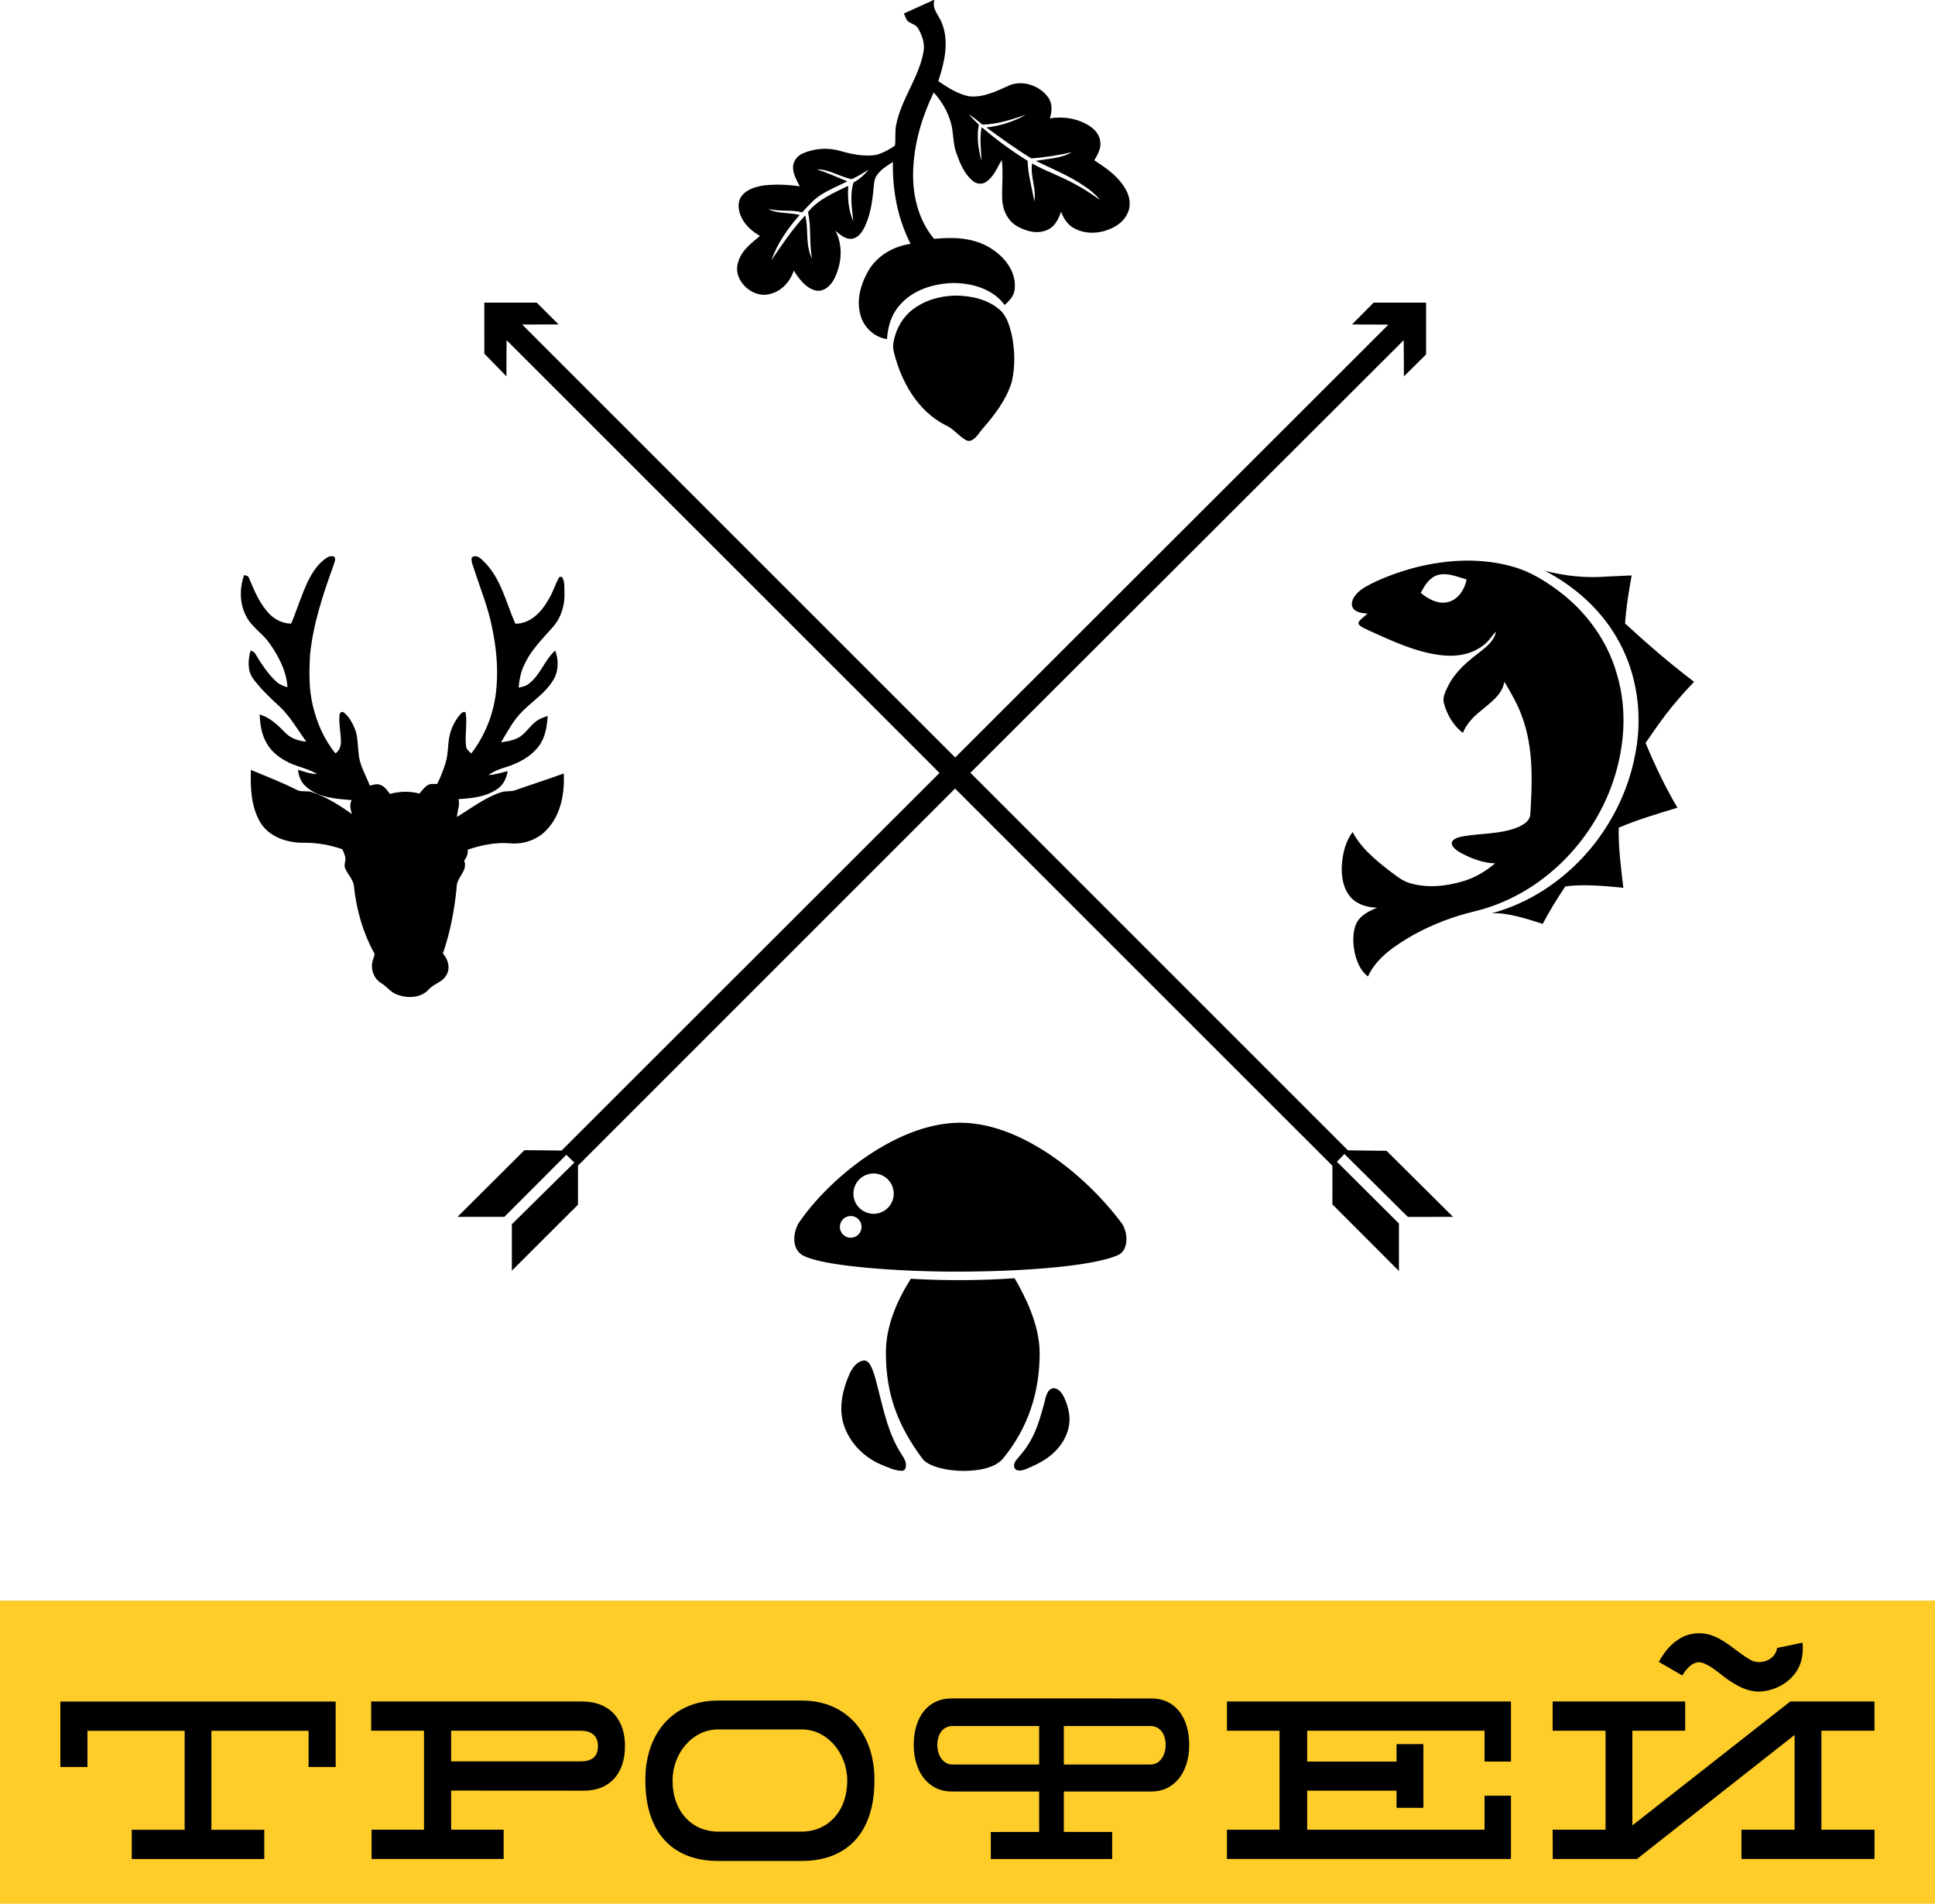 <svg width="1302pt" height="1281pt" version="1.1" viewBox="0 0 1302 1281" xmlns="http://www.w3.org/2000/svg">
 <path d="m1302 1077v204h-1302v-204z" fill="#fecd2a"/>
 <path d="m628.72 0c-1.96 6.15 3.46 10.69 5.25 16.07 4.78 12.51 1.42 26.27-2.61 38.51 6.31 4.32 12.98 8.65 20.58 10.2 8.88 1.04 17.35-2.91 25.28-6.42 9.38-5.25 22.1-1.28 28.11 7.26 2.95 4.11 2.51 9.45 1.1 14.04 9.14-1.54 18.95 0.06 26.76 5.16 3.83 2.45 7.03 6.43 7.21 11.15 0.41 4.38-1.99 8.25-4.07 11.89 6.9 4.51 13.95 9.26 18.86 16.03 2.73 3.83 5.03 8.29 4.91 13.12 0.14 5.99-3.62 11.5-8.56 14.61-8.25 5.32-19.42 6.86-28.31 2.22-4.65-2.22-7.6-6.7-9.27-11.43-1.61 4.65-3.88 9.64-8.54 11.95-6.62 3.46-14.66 1.5-20.83-2.03-6.54-3.58-9.99-11.1-10.24-18.33-0.34-8.82 0.85-17.66-0.32-26.46-3.04 5.27-5.35 11.43-10.62 14.92-2.76 1.85-6.58 1.33-8.99-0.84-5.71-4.77-8.55-11.95-10.97-18.78-2.4-6.57-1.71-13.72-3.69-20.38-2.1-7.56-6.25-14.46-11.48-20.27-7.69 15.9-12.9 33.17-13.76 50.88-0.96 16.82 2.98 34.51 14 47.66 12.77-1.31 26.52-0.89 37.74 6.09 9.39 5.63 17.63 15.77 16.52 27.31-0.2 4.64-3.47 8.23-6.82 11.08-7.72-10.63-21.41-14.6-34-14.78-13.63 0.21-28.16 4.65-37.08 15.49-5.27 6.18-7.58 14.25-8.03 22.24-8.55-1.16-15.65-7.92-17.87-16.14-2.97-10.35 0.33-21.38 5.64-30.37 5.97-9.87 16.84-15.94 28.07-17.61-8.68-16.91-12.3-36.15-11.87-55.07-3.94 2.55-8.15 5.03-10.84 8.99-1.69 2.32-1.87 5.27-2.13 8.02-0.77 9.12-2.1 18.42-6.06 26.76-1.79 3.55-4.49 7.54-8.82 7.93-4.35 0.42-7.7-2.88-10.84-5.36 5.29 9.87 4.22 22.28-0.69 32.09-2.3 4.79-7.26 9.43-12.99 7.98-6.6-1.86-10.81-7.83-14.35-13.3-2.42 7.44-8.29 14-16.11 15.74-11.94 3.37-25.63-9.77-21.17-21.8 2.16-7.62 8.82-12.4 14.54-17.28-5.21-2.97-9.99-7.09-12.53-12.64-2.13-4.34-2.88-10.01 0.15-14.13 3.56-4.74 9.66-6.4 15.26-7.22 7.95-0.88 16.02-0.52 23.93 0.63-2.05-3.91-4.4-7.93-4.57-12.46-0.12-4.26 2.77-8.11 6.63-9.71 7.89-3.49 17.07-4.06 25.36-1.6 7.91 2.29 16.28 3.94 24.52 2.51 4.3-1.43 8.5-3.48 12.1-6.26 0.54-4.6-0.17-9.28 0.78-13.84 3.41-17.38 15.33-31.74 18.42-49.23 1.02-5.48-0.9-10.95-3.6-15.64-1.52-2.65-4.8-3.17-7.06-4.95-1.23-1.48-1.77-3.39-2.53-5.13l20.588-9.325zm23.14 76.89c2.07 2.48 4.39 4.74 6.74 6.95-1.51 8.13-0.35 16.46 1.79 24.36-0.13-7.53-1.44-15.11 0.12-22.59 9.79 8.24 20.09 15.87 30.96 22.64 0.15 9.25 3.01 18.14 4.43 27.22 1.69-8.55-2.86-16.86-1.41-25.48 6.11 3.66 12.84 6.03 19.22 9.13 9.33 4.23 18.28 9.34 26.43 15.56-3.82-5.21-9.33-8.77-14.72-12.17-9.06-5.51-18.89-9.59-28.4-14.22 8.13-1.58 16.85-1.64 24.22-5.86-8.95 2.04-18.05 3.4-27.2 4.18-10.49-6.35-20.4-13.6-30.29-20.83 9.29-1.03 18.39-3.98 26.55-8.56-9.49 3.17-19.19 6.44-29.29 6.62-2.94-2.46-5.92-4.88-9.15-6.95m-102.22 37.06c7.02 2.24 13.71 5.34 20.54 8.08-6.01 2.97-12.27 5.5-17.92 9.14-4.86 3.1-8.63 7.53-12.5 11.74-7.43-2-12.32-0.282-22.79-2.27 6.53 3.49 14.16 2.09 21.1 4.06-7.99 8.96-14.98 19-19.04 30.39 7.12-10.4 14.14-20.95 22.79-30.15 2.42 9.6-0.16 20.16 4.66 29.15-2.16-10.33-0.45-21.05-2.82-31.37 6.98-8.66 17.4-12.95 27.1-17.71-0.58 8.14 0.13 16.41 3.4 23.98-0.84-8.7-2.53-17.64 0.16-26.2 3.96-2.13 7.31-5.19 10.15-8.65-3.69 2.29-7.38 4.61-11.34 6.41-8.03-1.5-15.19-6.74-23.49-6.6z"/>
 <path d="m642.73 198.9c10.56 0.01 21.76 2.43 29.92 9.51 4.659 3.948 6.66 10.76 8.12 16.82 2.18 10.43 2.37 21.39 0.01 31.8-3.7 11.94-11.43 22.07-19.54 31.38-2.03 2.207-3.795 5.499-6.37 7.213-2.461 1.539-3.694 1.424-6.285-0.336-4.345-2.899-7.688-7.274-12.615-9.317-18.544-9.571-29.492-28.982-34.426-48.697-0.762-3.119-0.852-4.575-0.091-8.244 1.658-8.069 6.013-15.647 12.577-20.699 8.14-6.32 18.5-9.21 28.7-9.43z"/>
 <path d="m325.88 203.64h35.25l14.76 14.685-24.56 0.02 291.39 291.36 291.5-291.26-24.49-0.14 14.54-14.665h35.3v34.845l-14.92 14.79-0.13-24.37-291.56 291.09 254.03 254.05 25.992 0.317 44.73 44.453-30.431 8e-3 -42.659-42.321-5.05 5.22 41.725 41.566v31.944l-44.765-44.83 0.01-25.98-253.91-253.81-253.73 253.72v26.281l-44.481 44.4v-31.24l42.05-41.49-5.41-5.25-41.687 41.783h-31.553l45.09-44.913 24.943 0.303 254.3-254.11-291.32-291.22-0.08 24.36-14.87-15.27z"/>
 <path d="m219.46 375.56c1.46-1.1 3.41-1.7 5.2-1.07 1.82 1.38 0.26 3.69-0.08 5.41-7.13 19.8-13.96 40.01-15.99 61.08-0.6 11.33-0.8 22.86 1.93 33.96 2.75 11.55 7.62 22.83 15.24 32.02 2.84-2.06 3.91-5.51 3.61-8.89-0.17-5.9-1.6-11.77-0.82-17.68 0.55-1.18 1.8-1.83 2.92-0.89 3.39 2.77 5.58 6.77 7.23 10.77 2.18 5.28 1.87 11.07 2.61 16.63 0.48 7.83 4.8 14.58 7.54 21.74 2.3-0.5 4.75-1.55 7.05-0.47 2.94 0.95 4.64 3.71 6.44 6.02 6.49-1.7 13.36-2.02 19.86-0.19 2.03-2.33 3.86-5.13 6.85-6.31 1.68-0.35 3.41-0.08 5.11-0.2 2.3-4.47 4.07-9.22 5.61-14.01 2.21-6.93 1.19-14.44 3.51-21.34 1.45-4.42 3.77-8.59 6.93-12.01 0.67-0.77 2.58-1.78 3.13-0.41 1.16 7.37-0.65 14.87 0.25 22.25 0.12 2.24 2.04 3.61 3.52 5.03 9.93-12.91 15.81-28.73 16.99-44.95 1.16-13.69-0.36-27.5-3.22-40.89-2.67-12.79-7.55-24.94-11.6-37.32-0.79-2.79-2.35-5.58-1.95-8.55 3.03-2.92 6.83 0.96 8.93 3.25 11.04 11.27 14.29 27.16 20.48 41.14 10 0.08 17.5-7.74 22.08-15.84 3.18-4.84 4.59-10.57 7.53-15.51 0.43-0.07 1.28-0.21 1.71-0.28 2.16 3.2 1.56 7.25 1.75 10.9 0.32 8.1-2.12 16.43-7.48 22.6-7.13 8.16-15.17 15.91-19.64 25.96-2.26 4.74-3.29 9.96-3.73 15.17 2.47-0.51 5.11-0.98 7.05-2.74 7.65-5.91 10.42-15.81 17.55-22.2 2.56 6.51 2.3 14.27-1.52 20.26-5.14 8.36-13.66 13.71-20.45 20.58-6.17 5.95-10.05 13.7-14.47 20.93 4.57-0.75 9.41-1.41 13.29-4.13 4.01-2.92 6.56-7.41 10.64-10.24 2.21-1.68 4.89-2.51 7.49-3.36-0.52 6.93-1.53 14.26-5.79 20-5.39 7.47-14 11.83-22.61 14.5-4.03 1.21-8.03 2.7-11.41 5.26 4.39-0.26 8.61-1.57 12.84-2.69-0.67 4.64-2.79 9.22-6.76 11.93-7.58 5.41-17.25 6.41-26.28 6.92 1.09 4.12-0.87 7.99-1.07 12.04 9.65-5.95 18.82-13.04 29.71-16.65 3.12-1.08 6.56-0.23 9.66-1.41 10.82-3.82 21.76-7.29 32.54-11.23 0.56 12.95-1.77 27.14-10.74 37.07-6.23 7.27-16.13 10.89-25.6 9.92-9.62-0.78-19.18 1.22-28.27 4.25 0.19 2.71-0.68 5.27-2.44 7.33 2.82 6.89-5.25 11.37-5.05 18.01-1.47 15.12-4.22 30.15-9.27 44.51 3.67 4.05 5.39 10.65 1.88 15.33-2.7 4.15-8 5.16-11.22 8.73-5.32 6.08-14.74 6.39-21.79 3.49-4.15-1.49-6.66-5.36-10.35-7.56-5.24-3.09-7.47-9.97-5.59-15.65 0.47-1.81 1.86-3.73 0.38-5.44-7.26-13.39-11.37-28.3-13.08-43.39-0.15-4.83-3.92-8.21-5.8-12.37-1.41-2.47 0.43-5.17-0.08-7.76-0.38-1.91-1.25-3.66-1.96-5.45-8.44-2.94-17.34-4.56-26.3-4.38-11.07 0.05-23.33-4.01-29.16-14.08-6.03-10.5-6.51-23.16-6.11-34.96 10.3 4.33 20.77 8.32 30.74 13.39 3.18 1.78 7.01 0.34 10.36 1.58 9.76 3.26 18.53 8.83 26.88 14.74-0.88-3.09-1.86-6.34-0.18-9.36-10.41-0.91-21.9-1.49-30.19-8.68-3.68-2.82-5.52-7.28-5.88-11.8 4.17 1.32 8.35 2.9 12.78 2.92-6.62-4.12-14.62-4.98-21.32-8.92-5.19-2.89-9.94-6.87-12.77-12.18-3.32-5.73-4.2-12.43-4.57-18.93 7.3 1.92 12.61 7.58 17.79 12.7 3.62 3.61 8.71 4.99 13.64 5.61-5.83-8.18-10.86-17.09-18.25-24.01-6.31-5.69-12.46-11.64-17.57-18.46-3.95-5.49-3.39-12.73-1.67-18.92 1.25 0.48 2.63 0.96 3.21 2.29 4 6.52 8.17 13.09 13.8 18.34 2.14 2.08 4.93 3.28 7.79 4.06-0.65-10.9-5.93-20.86-12.1-29.61-4.66-6.66-12.13-10.98-15.77-18.38-4.4-8.38-4.37-18.61-1.32-27.43 1.36 0.27 3.01 0.46 3.38 2.1 3.18 7.56 6.35 15.3 11.62 21.7 3.96 5.17 10.1 8.8 16.72 8.81 3.92-9.38 6.85-19.16 11.21-28.35 2.95-5.98 6.7-11.89 12.31-15.7z"/>
 <path d="m953.17 381.63c21.02-5.18 43.49-6.37 64.48-0.39 11.55 3.09 21.87 9.5 31.36 16.62 18.57 13.94 32.91 33.8 39.1 56.29 7.32 24.75 4.83 51.64-4.12 75.64-15.04 40.17-49.67 73.37-91.78 83.43-14.37 3.41-28.25 8.75-41.2 15.85-11.9 6.97-24.63 14.94-30.55 27.97-9.661-6.925-12.262-27.151-7.61-36.09 2.78-5.34 8.51-7.95 13.79-10.19-6.59-0.15-13.61-2.09-18.02-7.27-5.05-5.99-6.21-14.29-5.7-21.86 0.58-7.68 2.52-15.53 7.21-21.79 5.34 10.25 14.35 17.88 23.27 24.93 4.93 3.55 9.56 7.92 15.57 9.57 11.93 3.47 24.77 1.96 36.47-1.68 7.65-2.36 14.52-6.64 20.63-11.74-7.89-0.13-15.41-3.02-22.33-6.59-8.787-4.645-9.842-9.744 0.76-11.6 12.59-2.15 25.9-1.32 37.82-6.52 3.23-1.7 7.022-3.809 7.37-8.22 1.37-21.8 2.22-44.42-5.36-65.28-2.95-8.49-7.47-16.3-12.08-23.96-1.57 9.18-9.92 14.35-16.39 20-4.88 3.85-9.14 8.62-11.54 14.41-6.27-4.86-10.61-12.05-12.64-19.67-1.34-4.28 1.02-8.35 2.81-12.09 4.7-9.45 12.97-16.36 21.23-22.62 4.63-3.64 9.83-7.71 10.89-13.9-2.87 3.09-5 6.88-8.53 9.32-7.84 6.26-18.42 7.87-28.16 6.7-17.3-2.01-33.2-9.57-48.88-16.67-10.381-4.644-7.838-5.194-0.85-11.36-3.98-0.29-9.75-0.87-10.56-5.75-0.16-5.57 4.75-9.56 9.09-12.22 10.78-6.01 22.55-10.09 34.45-13.27m14.58 5.2c-5.86 1.58-9.16 7.13-11.77 12.16 5 4.02 11.33 7.69 18 6.22 7.1-1.55 11.52-8.52 12.88-15.26-6.16-1.81-12.59-4.69-19.11-3.12z"/>
 <path d="m1039.6 384.12c13.77 3.55 27.806 4.983 42.29 3.8l16-0.74c-2.193 12.411-3.67 21.47-4.45 32.3 14.9 13.74 29.222 26.152 46.43 39.31-16.101 16.862-22.824 26.916-32.609 41.131 5.755 13.993 13.91 31.104 21.449 43.569-13.33 4.03-27.816 8.364-39.52 13.46-0.3 13.55 1.53 26.98 3.1 40.4-13.395-1.31-27.714-2.521-39.06-0.87-6.257 9.327-10.279 16.025-15.211 25.16-11.91-3.803-24.578-7.785-34.419-7.07 34.92-9.38 64.7-34.44 81.9-66.02 8.36-14.96 13.74-31.55 16.03-48.52 3.24-24.49-1.3-50.21-13.99-71.52-11.19-19.1-28.44-34.2-47.94-44.39z"/>
 <path transform="scale(.75)" d="m861.4 1007.3c-57.084 0-118.49 50.695-145.1 90.391-5.199 9.467-5.6 22.381 3.293 28.246 19.325 11.157 97.817 15.276 141.81 14.902 50.652 0 118.29-4.214 141.81-14.902 9.648-4.608 8.783-20.189 3.293-28.246-31.227-42.139-89.489-90.391-145.1-90.391zm-77.66 45.525a18.076 18.076 0 0 1 18.076 18.076 18.076 18.076 0 0 1-18.076 18.076 18.076 18.076 0 0 1-18.076-18.076 18.076 18.076 0 0 1 18.076-18.076zm-20.52 38.18a9.713 9.713 0 0 1 9.713 9.713 9.713 9.713 0 0 1-9.713 9.713 9.713 9.713 0 0 1-9.713-9.713 9.713 9.713 0 0 1 9.713-9.713z" stroke-width="1.333"/>
 <path d="m612.87 860.45c23.26 1.38 46.948 1.238 69.8-0.35 7.055 12.094 16.649 30.832 16.9 50.07 0 26.329-7.485 50.4-24.934 71.587-5.711 6.17-16.193 7.99-26.866 7.99-9.187-0.051-22.785-2.458-27.15-8.277-16.297-22.011-24.531-42.979-24.531-71.3-0.035-18.156 7.831-35.68 16.781-49.72z"/>
 <path d="m571.8 924.11c1.916-3.987 5.1-8.471 9.839-8.659 4.652 0 6.989 10.976 8.081 14.689 3.9 14.62 6.66 29.8 13.85 43.29 1.67 3.32 4.12 6.21 5.53 9.67 0.92 2.36 0.726 6.59-2.16 6.59-4.843 0-9.75-2.45-14.33-4.31-10.95-4.67-20.05-13.75-24.26-24.91-4.57-11.92-1.58-25.11 3.45-36.36z"/>
 <path d="m708.75 934.1c3.089-0.17 5.419 2.777 6.819 5.321 2.16 4.23 3.55 8.89 4 13.63 0.72 9.16-3.76 18.06-10.32 24.23-5.29 5.15-12.05 8.38-18.79 11.18-2 0.85-4.25 1.39-6.37 0.76-2.61-1.27-2.01-4.81-0.39-6.63 2.66-3.27 5.55-6.37 7.77-9.97 5.77-8.68 8.56-18.83 11.26-28.77 0.96-4.066 1.903-9.188 6.021-9.751z"/>
 <path d="m1129.3 1103.2c7.04-4.84 16.57-5.48 24.35-2.05 9.05 3.76 15.88 11.15 24.38 15.85 6.47 3.7 16.88-0.21 17.67-8.1l17.17-3.59c0.58 6.21-0.14 12.73-3.38 18.19-5.17 8.96-15.41 14.31-25.59 14.74-7.38 0.18-14.18-3.31-20.14-7.33-6.19-4.07-11.48-9.72-18.61-12.17-5.139-1.377-9.62 3.19-12.28 7.23l-0.894 1.457-15.816-9.177c3.25-5.86 7.38-11.43 13.14-15.05z"/>
 <path transform="scale(.75)" d="m853.43 1523.8c-20.488 0-33.648 16.299-33.648 41.74 0 24.663 13.566 41.74 33.648 41.74l78.846 0.01v36.286l-43.373 0.053 0.014 24.234 108.87-0.014 0.014-24.234-43.373-0.053v-36.266h78.846c20.083 0 33.646-17.078 33.646-41.74 0-25.441-13.158-41.74-33.646-41.74zm1.213 24.74h77.633v34.547h-77.688c-8.828 0-13.698-8.763-13.65-17.558 0.053-9.865 5.06-16.988 13.705-16.988zm99.785 0.014h77.635c8.645 0 13.652 7.123 13.705 16.988 0.048 8.795-4.825 17.559-13.652 17.559l-77.688-0.01z" stroke-width="1.333"/>
 <path transform="scale(.75)" d="m644.13 1525.7c-40.66-0.081-65.631 30.177-65.127 71.953 0 46.688 24.713 71.953 65.127 71.953h75.232c40.414 0 65.127-25.265 65.127-71.953 0.504-41.776-24.467-72.034-65.127-71.953zm0 25.906h75.232c22.768 0 40.731 21.284 40.731 45.834 0 28.337-17.981 45.834-40.731 45.834h-75.232c-22.75 0-40.731-17.497-40.731-45.834 0-24.55 17.963-45.834 40.731-45.834z" stroke-width="1.333"/>
 <path transform="scale(.75)" d="m54.16 1526.6v58.727h24.279v-32.487h87.221v88.8h-47.453v26.22h118.89v-26.22h-47.453v-88.8l87.221 2e-4v32.487h24.279v-58.727z" stroke-width="1.333"/>
 <path d="m391.51 1144.9c19.46 0 29.084 12.801 29.016 30.005 0 18.791-10.564 30.566-29.016 30.005l-87.95-0.05v26.32h35.335v19.665h-88.87v-19.665h35.28v-66.6h-35.565v-19.68zm-87.95 19.68v20.625h86.99c7.897 0 11.792-3.21 11.792-10.312 0-6.679-4.108-10.346-11.792-10.312z"/>
 <path d="m825.57 1144.9h191.11v40.435h-17.77v-20.755h-119.34v20.755l60.13-3e-4v-11.755h18.06v42.87h-18.06v-11.545l-60.13-2e-4v26.275h119.34v-22.885h17.77v42.55h-191.11v-19.665h35.39v-66.6h-35.39z"/>
 <path d="m1133.9 1144.9 0.01 19.68h-35.54v63.7l106.23-83.38h56.67l0.02 19.68h-35.74v66.6h35.77l-0.04 19.665h-89.49l-0.02-19.665h35.755v-63.78l-106.02 83.445h-56.7l-0.08-19.665h35.605v-66.6h-35.615l0.01-19.68z"/>
</svg>

